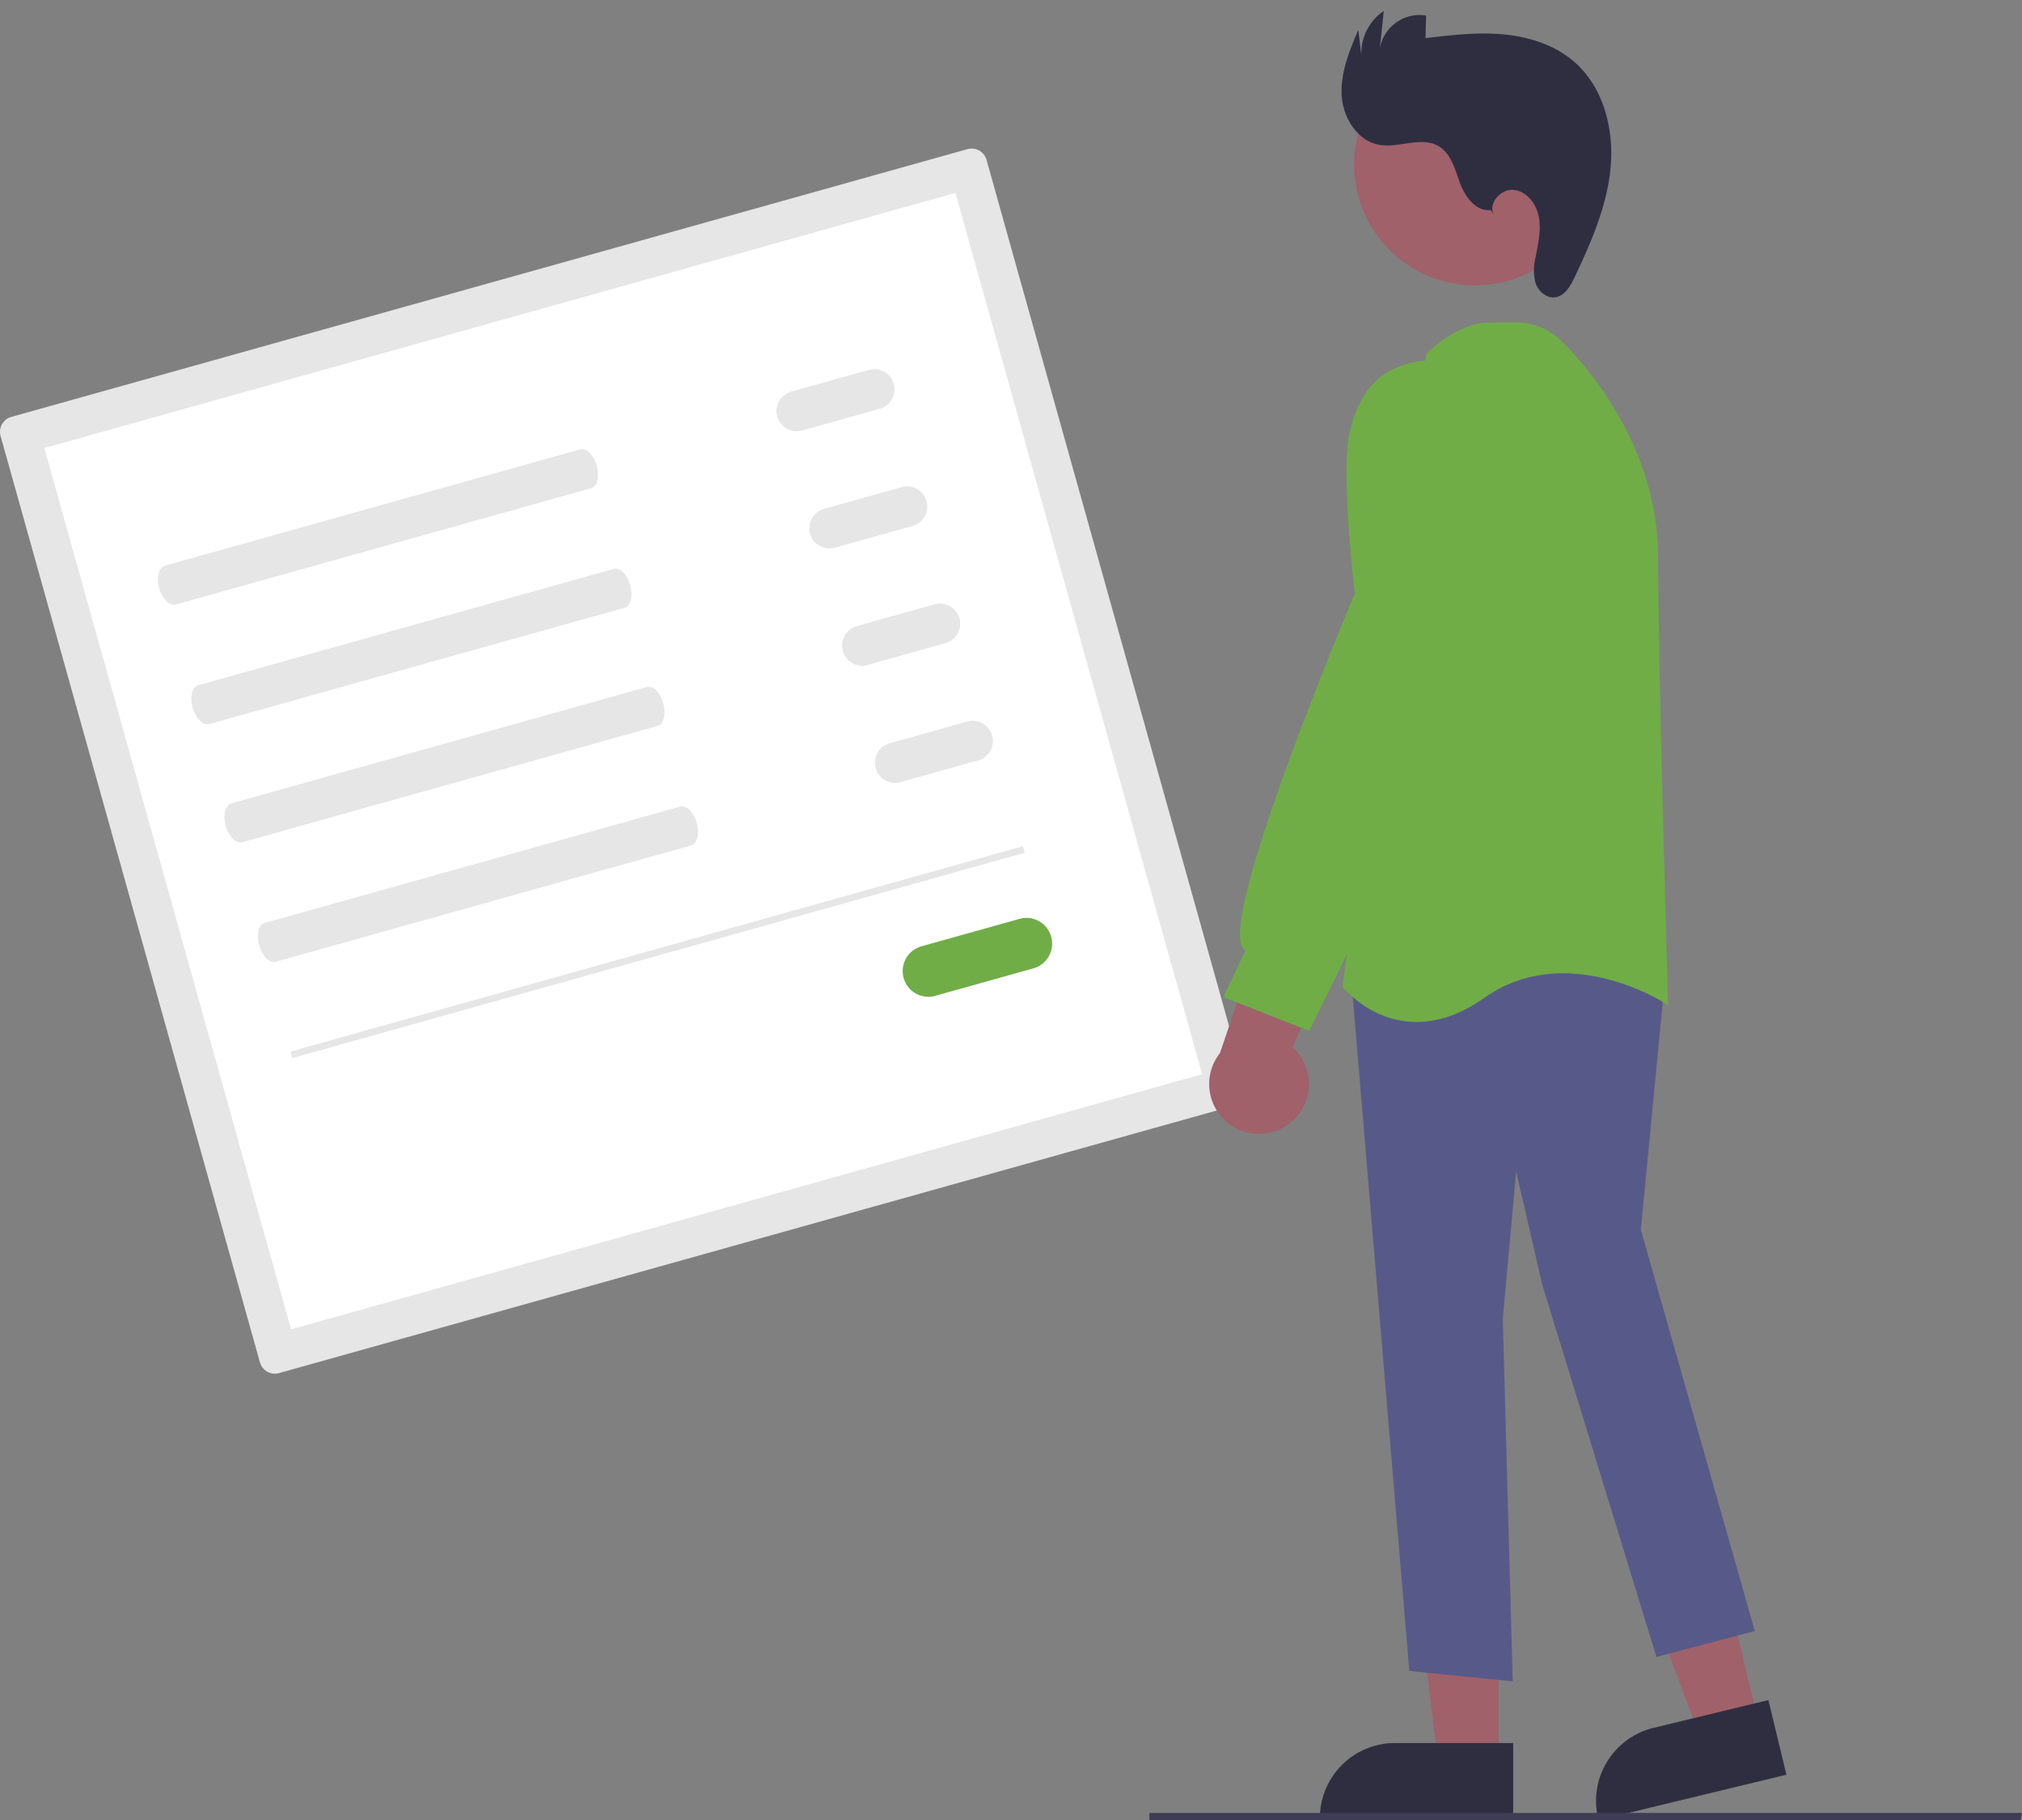 <svg xmlns="http://www.w3.org/2000/svg" width="479.889" height="431.935" viewBox="0 0 479.889 431.935"><rect x="0" y="0" width="479.889" height="431.935" fill="#808080" stroke="none"/><defs><style>.a{fill:#e6e6e6;}.b{fill:#fff;}.c{fill:#70ad47;}.d{fill:#a0616a;}.e{fill:#2f2e41;}.f{fill:#575a88;}.g{fill:#3f3d56;}</style></defs><path class="a" d="M303.634,286.831a3.686,3.686,0,0,0-2.553,4.538l61.552,219.824a3.686,3.686,0,0,0,4.538,2.553l226.914-63.538a3.686,3.686,0,0,0,2.553-4.538L535.085,225.846a3.686,3.686,0,0,0-4.538-2.553Z" transform="translate(-300.944 -187.899)"/><path class="b" d="M372.614,505.956l216.235-60.547L530.286,236.264,314.052,296.811Z" transform="translate(-303.535 -190.49)"/><path class="a" d="M349.283,339.717c-1.443.4-2.037,2.8-1.326,5.342s2.464,4.28,3.907,3.877l98.621-27.614c1.443-.4,2.037-2.8,1.326-5.342s-2.464-4.28-3.907-3.877Z" transform="translate(-310.178 -205.469)"/><path class="a" d="M359.181,375.069c-1.443.4-2.037,2.8-1.326,5.342s2.464,4.28,3.907,3.877l98.621-27.615c1.443-.4,2.038-2.8,1.326-5.342s-2.464-4.28-3.907-3.877Z" transform="translate(-312.134 -212.456)"/><path class="a" d="M368.966,410.013c-1.443.4-2.037,2.8-1.326,5.342s2.464,4.28,3.907,3.877l98.621-27.614c1.443-.4,2.037-2.8,1.326-5.342s-2.464-4.28-3.907-3.877Z" transform="translate(-314.068 -219.363)"/><path class="a" d="M378.865,445.365c-1.443.4-2.037,2.8-1.326,5.342s2.464,4.28,3.907,3.877l98.621-27.615c1.443-.4,2.037-2.8,1.326-5.342s-2.464-4.281-3.907-3.877Z" transform="translate(-316.025 -226.351)"/><path class="a" d="M534.118,293.741a4.786,4.786,0,1,0,2.581,9.218l18.437-5.162a4.786,4.786,0,1,0-2.581-9.218Z" transform="translate(-346.343 -200.795)"/><path class="a" d="M543.826,328.408a4.786,4.786,0,0,0,2.581,9.218l18.437-5.162a4.786,4.786,0,1,0-2.581-9.218Z" transform="translate(-348.261 -207.648)"/><path class="a" d="M553.532,363.075a4.786,4.786,0,0,0,2.581,9.218l18.437-5.162a4.786,4.786,0,0,0-2.581-9.218Z" transform="translate(-350.18 -214.5)"/><path class="a" d="M563.24,397.741a4.786,4.786,0,0,0,2.581,9.218l18.437-5.162a4.786,4.786,0,0,0-2.581-9.218Z" transform="translate(-352.099 -221.352)"/><path class="c" d="M572.277,457.469a6.1,6.1,0,0,0,3.289,11.746l23.492-6.578a6.1,6.1,0,0,0-3.289-11.746h0Z" transform="translate(-353.695 -232.868)"/><rect class="a" width="180.527" height="1.605" transform="matrix(0.963, -0.27, 0.27, 0.963, 68.92, 249.554)"/><path class="d" d="M511.93,492.824l-13.942,3.371-19.636-52.173,20.578-4.975Z" transform="translate(-94.551 -84.191)"/><path class="e" d="M773.644,710.538l-.094-.39a17.839,17.839,0,0,1,13.133-21.507l27.278-6.595,4.281,17.71Z" transform="translate(-394.261 -278.603)"/><path class="d" d="M438.061,504.28H423.718l-6.824-55.326h21.17Z" transform="translate(-82.403 -86.149)"/><path class="e" d="M737.248,712.965l-45.883,0v-.4a17.818,17.818,0,0,1,17.818-17.818h28.066Z" transform="translate(-378.115 -281.113)"/><path class="f" d="M714.393,629.915,700.466,463.934l57.653-10.627.228-.041,16.875,10.848L769.348,525.2l27.042,95.237-23.35,6.145-27.086-88.327-6.2-26.859-3.177,34.9,2.358,86.073Z" transform="translate(-379.914 -233.382)"/><path class="c" d="M698.2,432.374l-.153-.193,19.922-150,.026-.2.14-.141c.294-.294,7.274-7.191,14.453-7.191,1.038,0,2.025-.026,2.972-.05,5.494-.143,9.834-.257,14.992,4.9,5.255,5.255,22.4,24.443,22.4,50.723,0,25.437,2.316,104.487,2.34,105.282l.033,1.116-.936-.609c-.231-.149-23.292-14.833-42.634-1.183-6.044,4.266-11.474,5.762-16.117,5.762C704.837,440.593,698.3,432.492,698.2,432.374Z" transform="translate(-379.437 -198.059)"/><circle class="d" cx="28.736" cy="28.736" r="28.736" transform="translate(311.106 27.567) rotate(-28.663)"/><path class="d" d="M677.76,497.509a11.765,11.765,0,0,0,.683-18.027l16.319-38.493-21.367,3.932-12.221,35.951a11.829,11.829,0,0,0,16.587,16.637Z" transform="translate(-371.644 -230.956)"/><path class="c" d="M662.824,436.871l5.255-11.094a2.161,2.161,0,0,1-.776-.8c-4.91-8.509,24.746-79.169,26.723-83.856-.3-2.549-3.415-29.562-1.138-38.667,2.68-10.718,8.182-15.714,18.4-16.7,11.266-1.058,14.306,14.241,14.335,14.4l.01,39.331L712.7,384.748,683.213,444.9Z" transform="translate(-372.474 -200.26)"/><path class="e" d="M733.164,229.678c-3.445.448-6.043-3.076-7.248-6.334s-2.123-7.051-5.118-8.811c-4.092-2.4-9.327.487-14.006-.306-5.284-.9-8.72-6.5-8.989-11.849s1.861-10.5,3.951-15.436l.73,6.133a12.163,12.163,0,0,1,5.315-10.631l-.94,9a9.552,9.552,0,0,1,10.989-7.9L717.7,188.9c6.1-.726,12.26-1.452,18.381-.9s12.285,2.49,16.925,6.521c6.94,6.03,9.475,15.96,8.624,25.114S757,237.391,753.059,245.7c-.991,2.09-2.362,4.449-4.659,4.715-2.065.239-3.954-1.487-4.6-3.463a12.553,12.553,0,0,1,.056-6.167c.581-3.086,1.313-6.24.767-9.331s-2.77-6.147-5.887-6.526-6.306,3.184-4.808,5.943Z" transform="translate(-379.383 -179.852)"/><path class="g" d="M546.785,534.676H339.991v-1.69h207.1Z" transform="translate(-67.202 -102.759)"/></svg>
